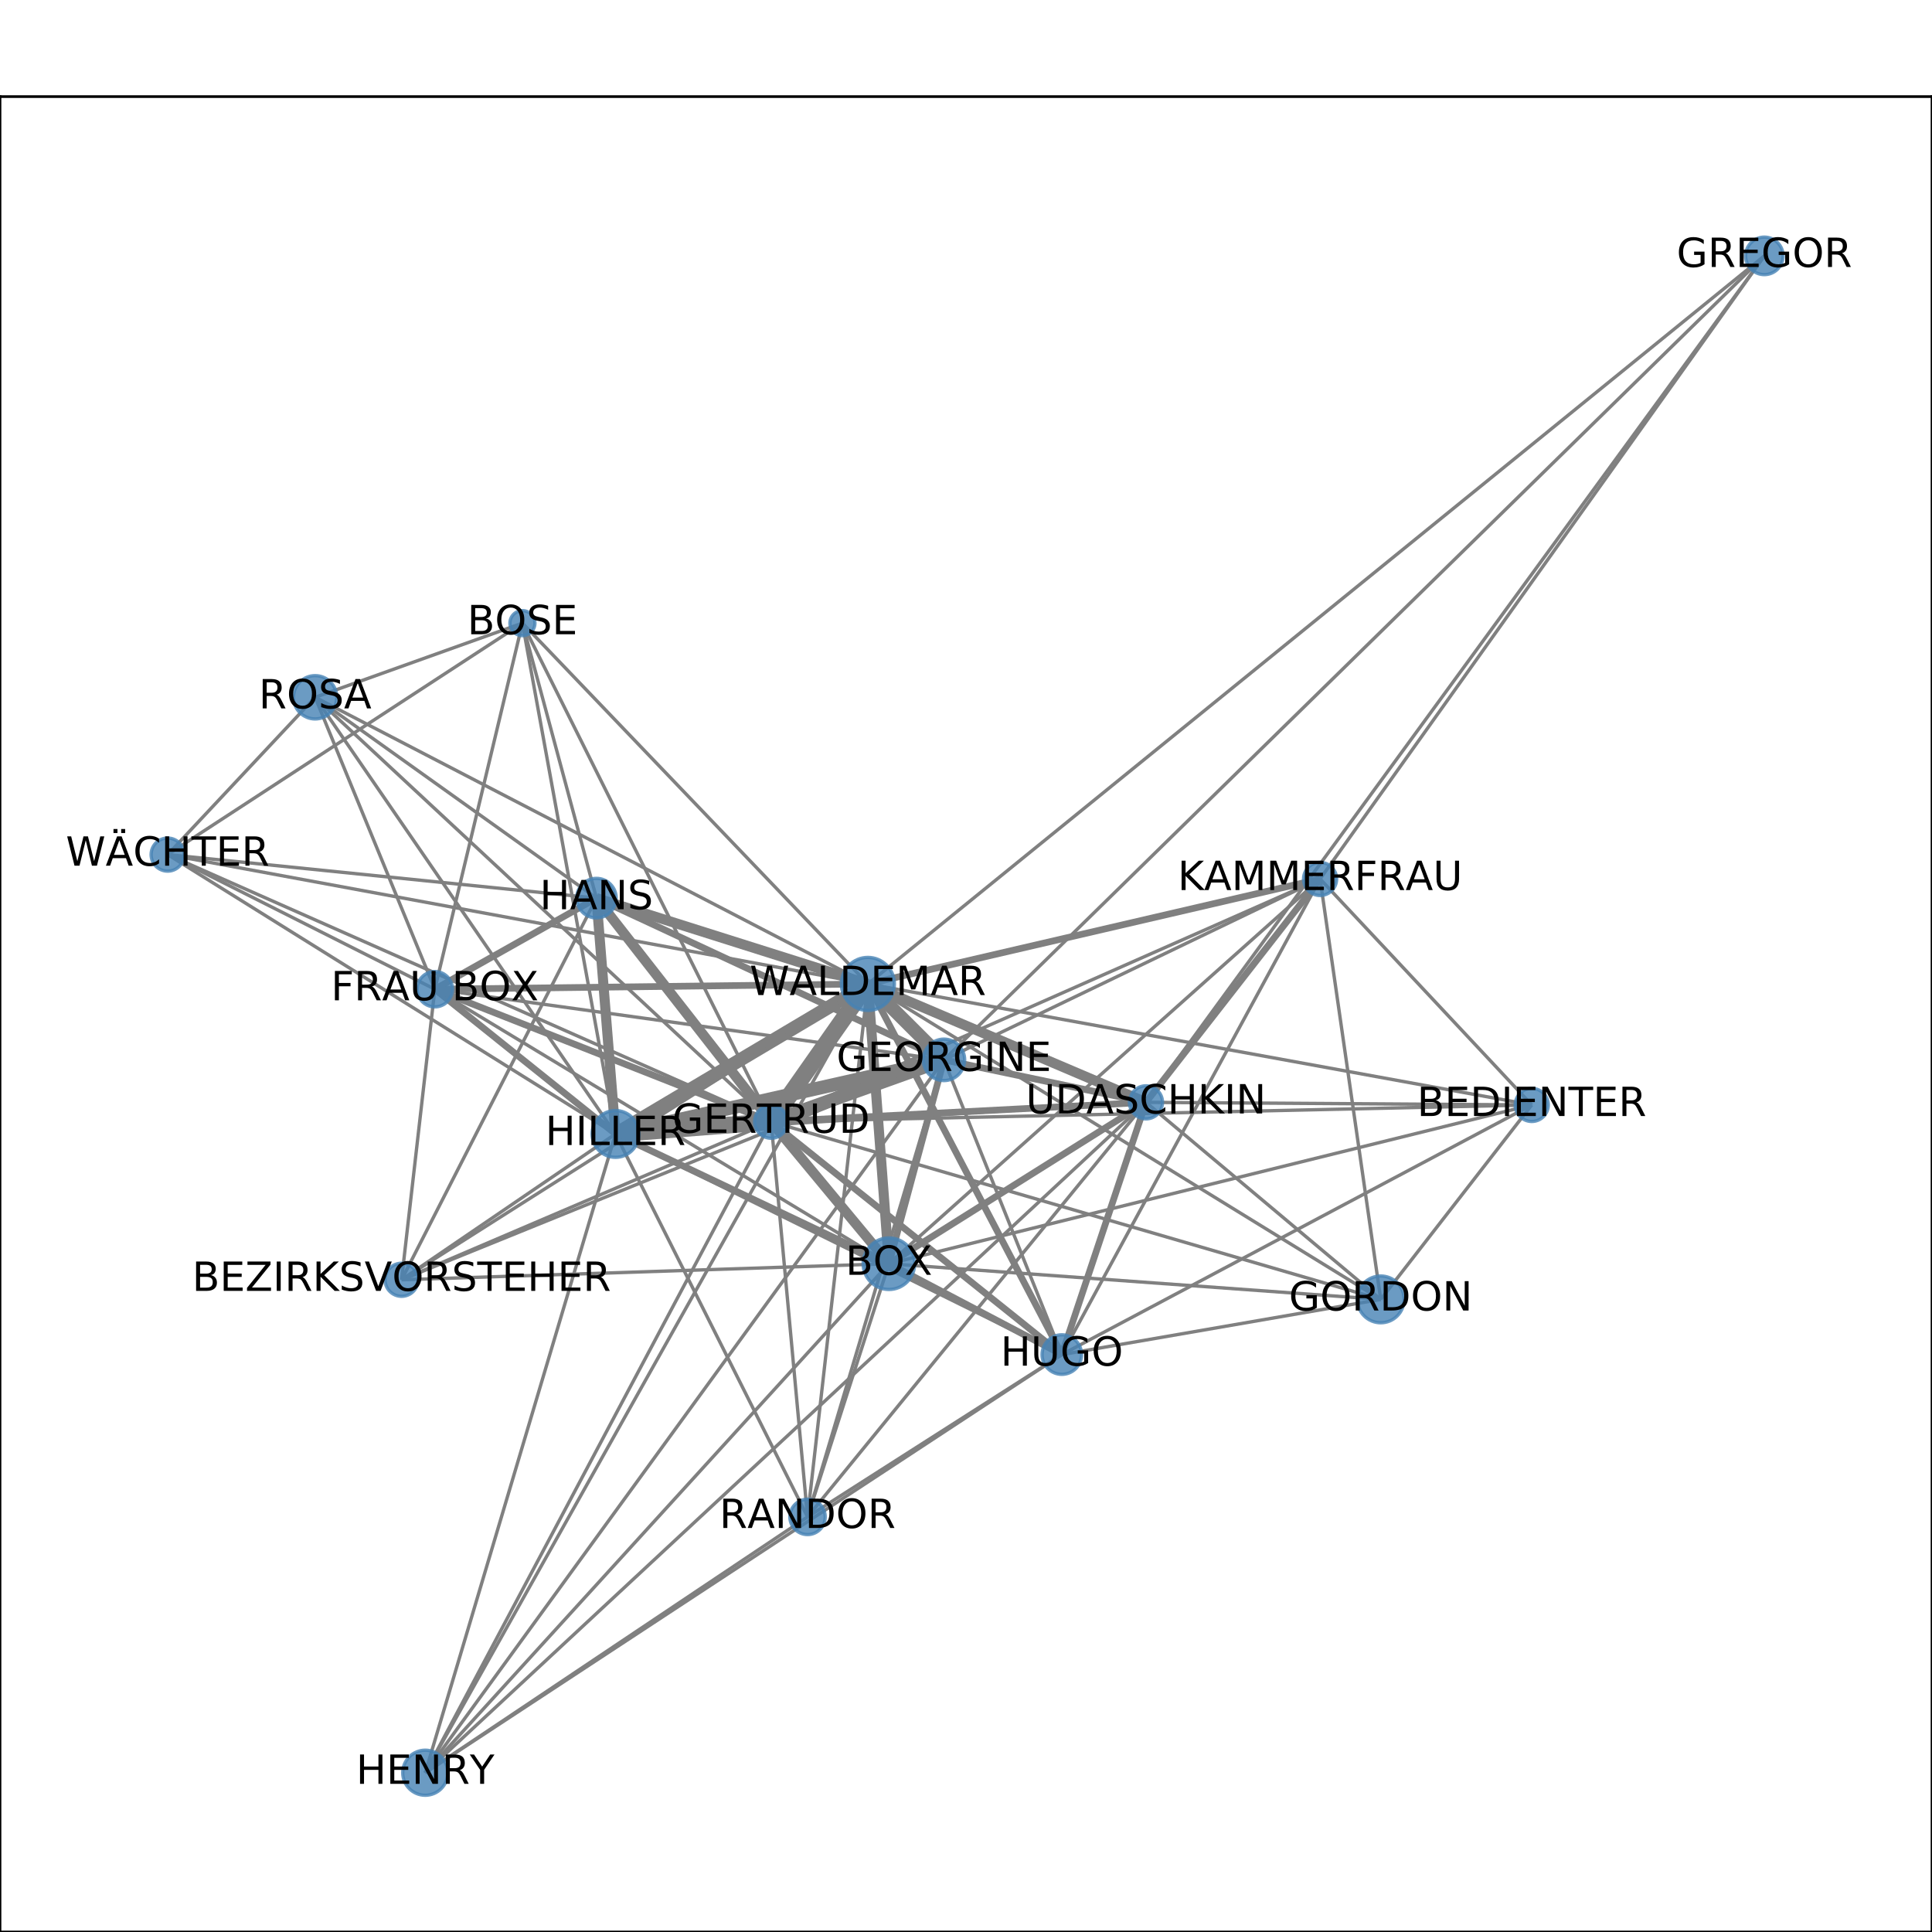 <?xml version="1.0" encoding="utf-8" standalone="no"?>
<!DOCTYPE svg PUBLIC "-//W3C//DTD SVG 1.1//EN"
  "http://www.w3.org/Graphics/SVG/1.1/DTD/svg11.dtd">
<!-- Created with matplotlib (http://matplotlib.org/) -->
<svg height="576pt" version="1.1" viewBox="0 0 576 576" width="576pt" xmlns="http://www.w3.org/2000/svg" xmlns:xlink="http://www.w3.org/1999/xlink">
 <defs>
  <style type="text/css">
*{stroke-linecap:butt;stroke-linejoin:round;}
  </style>
 </defs>
 <g id="figure_1">
  <g id="patch_1">
   <path d="M 0 576 
L 576 576 
L 576 0 
L 0 0 
z
" style="fill:#ffffff;"/>
  </g>
  <g id="axes_1">
   <g id="patch_2">
    <path d="M 0 576 
L 576 576 
L 576 28.8 
L 0 28.8 
z
" style="fill:#ffffff;"/>
   </g>
   <g id="LineCollection_1">
    <path clip-path="url(#pb0e55348f4)" d="M 183.504 338.07 
L 265.021 376.757 
" style="fill:none;stroke:#808080;stroke-width:2;"/>
    <path clip-path="url(#pb0e55348f4)" d="M 183.504 338.07 
L 240.759 452.243 
" style="fill:none;stroke:#808080;"/>
    <path clip-path="url(#pb0e55348f4)" d="M 183.504 338.07 
L 229.898 334.424 
" style="fill:none;stroke:#808080;stroke-width:5;"/>
    <path clip-path="url(#pb0e55348f4)" d="M 183.504 338.07 
L 155.755 185.78 
" style="fill:none;stroke:#808080;"/>
    <path clip-path="url(#pb0e55348f4)" d="M 183.504 338.07 
L 316.571 403.848 
" style="fill:none;stroke:#808080;"/>
    <path clip-path="url(#pb0e55348f4)" d="M 183.504 338.07 
L 93.954 207.889 
" style="fill:none;stroke:#808080;"/>
    <path clip-path="url(#pb0e55348f4)" d="M 183.504 338.07 
L 126.786 528.516 
" style="fill:none;stroke:#808080;"/>
    <path clip-path="url(#pb0e55348f4)" d="M 183.504 338.07 
L 281.424 315.983 
" style="fill:none;stroke:#808080;stroke-width:4;"/>
    <path clip-path="url(#pb0e55348f4)" d="M 183.504 338.07 
L 129.638 294.916 
" style="fill:none;stroke:#808080;stroke-width:2;"/>
    <path clip-path="url(#pb0e55348f4)" d="M 183.504 338.07 
L 119.724 381.548 
" style="fill:none;stroke:#808080;"/>
    <path clip-path="url(#pb0e55348f4)" d="M 183.504 338.07 
L 49.983 254.785 
" style="fill:none;stroke:#808080;"/>
    <path clip-path="url(#pb0e55348f4)" d="M 183.504 338.07 
L 258.751 293.348 
" style="fill:none;stroke:#808080;stroke-width:4;"/>
    <path clip-path="url(#pb0e55348f4)" d="M 183.504 338.07 
L 341.655 328.648 
" style="fill:none;stroke:#808080;"/>
    <path clip-path="url(#pb0e55348f4)" d="M 183.504 338.07 
L 177.818 267.766 
" style="fill:none;stroke:#808080;stroke-width:3;"/>
    <path clip-path="url(#pb0e55348f4)" d="M 411.646 387.396 
L 265.021 376.757 
" style="fill:none;stroke:#808080;"/>
    <path clip-path="url(#pb0e55348f4)" d="M 411.646 387.396 
L 229.898 334.424 
" style="fill:none;stroke:#808080;"/>
    <path clip-path="url(#pb0e55348f4)" d="M 411.646 387.396 
L 316.571 403.848 
" style="fill:none;stroke:#808080;"/>
    <path clip-path="url(#pb0e55348f4)" d="M 411.646 387.396 
L 456.675 329.422 
" style="fill:none;stroke:#808080;"/>
    <path clip-path="url(#pb0e55348f4)" d="M 411.646 387.396 
L 341.655 328.648 
" style="fill:none;stroke:#808080;"/>
    <path clip-path="url(#pb0e55348f4)" d="M 411.646 387.396 
L 258.751 293.348 
" style="fill:none;stroke:#808080;"/>
    <path clip-path="url(#pb0e55348f4)" d="M 411.646 387.396 
L 393.568 262.047 
" style="fill:none;stroke:#808080;"/>
    <path clip-path="url(#pb0e55348f4)" d="M 265.021 376.757 
L 240.759 452.243 
" style="fill:none;stroke:#808080;"/>
    <path clip-path="url(#pb0e55348f4)" d="M 265.021 376.757 
L 229.898 334.424 
" style="fill:none;stroke:#808080;stroke-width:3;"/>
    <path clip-path="url(#pb0e55348f4)" d="M 265.021 376.757 
L 129.638 294.916 
" style="fill:none;stroke:#808080;"/>
    <path clip-path="url(#pb0e55348f4)" d="M 265.021 376.757 
L 393.568 262.047 
" style="fill:none;stroke:#808080;"/>
    <path clip-path="url(#pb0e55348f4)" d="M 265.021 376.757 
L 126.786 528.516 
" style="fill:none;stroke:#808080;"/>
    <path clip-path="url(#pb0e55348f4)" d="M 265.021 376.757 
L 281.424 315.983 
" style="fill:none;stroke:#808080;stroke-width:2;"/>
    <path clip-path="url(#pb0e55348f4)" d="M 265.021 376.757 
L 316.571 403.848 
" style="fill:none;stroke:#808080;stroke-width:2;"/>
    <path clip-path="url(#pb0e55348f4)" d="M 265.021 376.757 
L 456.675 329.422 
" style="fill:none;stroke:#808080;"/>
    <path clip-path="url(#pb0e55348f4)" d="M 265.021 376.757 
L 119.724 381.548 
" style="fill:none;stroke:#808080;"/>
    <path clip-path="url(#pb0e55348f4)" d="M 265.021 376.757 
L 341.655 328.648 
" style="fill:none;stroke:#808080;stroke-width:2;"/>
    <path clip-path="url(#pb0e55348f4)" d="M 265.021 376.757 
L 258.751 293.348 
" style="fill:none;stroke:#808080;stroke-width:3;"/>
    <path clip-path="url(#pb0e55348f4)" d="M 265.021 376.757 
L 177.818 267.766 
" style="fill:none;stroke:#808080;"/>
    <path clip-path="url(#pb0e55348f4)" d="M 240.759 452.243 
L 126.786 528.516 
" style="fill:none;stroke:#808080;"/>
    <path clip-path="url(#pb0e55348f4)" d="M 240.759 452.243 
L 281.424 315.983 
" style="fill:none;stroke:#808080;"/>
    <path clip-path="url(#pb0e55348f4)" d="M 240.759 452.243 
L 229.898 334.424 
" style="fill:none;stroke:#808080;"/>
    <path clip-path="url(#pb0e55348f4)" d="M 240.759 452.243 
L 316.571 403.848 
" style="fill:none;stroke:#808080;"/>
    <path clip-path="url(#pb0e55348f4)" d="M 240.759 452.243 
L 341.655 328.648 
" style="fill:none;stroke:#808080;"/>
    <path clip-path="url(#pb0e55348f4)" d="M 240.759 452.243 
L 258.751 293.348 
" style="fill:none;stroke:#808080;"/>
    <path clip-path="url(#pb0e55348f4)" d="M 229.898 334.424 
L 155.755 185.78 
" style="fill:none;stroke:#808080;"/>
    <path clip-path="url(#pb0e55348f4)" d="M 229.898 334.424 
L 129.638 294.916 
" style="fill:none;stroke:#808080;stroke-width:2;"/>
    <path clip-path="url(#pb0e55348f4)" d="M 229.898 334.424 
L 393.568 262.047 
" style="fill:none;stroke:#808080;"/>
    <path clip-path="url(#pb0e55348f4)" d="M 229.898 334.424 
L 93.954 207.889 
" style="fill:none;stroke:#808080;"/>
    <path clip-path="url(#pb0e55348f4)" d="M 229.898 334.424 
L 126.786 528.516 
" style="fill:none;stroke:#808080;"/>
    <path clip-path="url(#pb0e55348f4)" d="M 229.898 334.424 
L 281.424 315.983 
" style="fill:none;stroke:#808080;stroke-width:4;"/>
    <path clip-path="url(#pb0e55348f4)" d="M 229.898 334.424 
L 316.571 403.848 
" style="fill:none;stroke:#808080;stroke-width:2;"/>
    <path clip-path="url(#pb0e55348f4)" d="M 229.898 334.424 
L 456.675 329.422 
" style="fill:none;stroke:#808080;"/>
    <path clip-path="url(#pb0e55348f4)" d="M 229.898 334.424 
L 119.724 381.548 
" style="fill:none;stroke:#808080;"/>
    <path clip-path="url(#pb0e55348f4)" d="M 229.898 334.424 
L 49.983 254.785 
" style="fill:none;stroke:#808080;"/>
    <path clip-path="url(#pb0e55348f4)" d="M 229.898 334.424 
L 258.751 293.348 
" style="fill:none;stroke:#808080;stroke-width:5;"/>
    <path clip-path="url(#pb0e55348f4)" d="M 229.898 334.424 
L 341.655 328.648 
" style="fill:none;stroke:#808080;stroke-width:2;"/>
    <path clip-path="url(#pb0e55348f4)" d="M 229.898 334.424 
L 177.818 267.766 
" style="fill:none;stroke:#808080;stroke-width:3;"/>
    <path clip-path="url(#pb0e55348f4)" d="M 155.755 185.78 
L 129.638 294.916 
" style="fill:none;stroke:#808080;"/>
    <path clip-path="url(#pb0e55348f4)" d="M 155.755 185.78 
L 49.983 254.785 
" style="fill:none;stroke:#808080;"/>
    <path clip-path="url(#pb0e55348f4)" d="M 155.755 185.78 
L 258.751 293.348 
" style="fill:none;stroke:#808080;"/>
    <path clip-path="url(#pb0e55348f4)" d="M 155.755 185.78 
L 93.954 207.889 
" style="fill:none;stroke:#808080;"/>
    <path clip-path="url(#pb0e55348f4)" d="M 155.755 185.78 
L 177.818 267.766 
" style="fill:none;stroke:#808080;"/>
    <path clip-path="url(#pb0e55348f4)" d="M 526.017 76.284 
L 281.424 315.983 
" style="fill:none;stroke:#808080;"/>
    <path clip-path="url(#pb0e55348f4)" d="M 526.017 76.284 
L 341.655 328.648 
" style="fill:none;stroke:#808080;"/>
    <path clip-path="url(#pb0e55348f4)" d="M 526.017 76.284 
L 258.751 293.348 
" style="fill:none;stroke:#808080;"/>
    <path clip-path="url(#pb0e55348f4)" d="M 526.017 76.284 
L 393.568 262.047 
" style="fill:none;stroke:#808080;"/>
    <path clip-path="url(#pb0e55348f4)" d="M 393.568 262.047 
L 281.424 315.983 
" style="fill:none;stroke:#808080;"/>
    <path clip-path="url(#pb0e55348f4)" d="M 393.568 262.047 
L 316.571 403.848 
" style="fill:none;stroke:#808080;"/>
    <path clip-path="url(#pb0e55348f4)" d="M 393.568 262.047 
L 456.675 329.422 
" style="fill:none;stroke:#808080;"/>
    <path clip-path="url(#pb0e55348f4)" d="M 393.568 262.047 
L 341.655 328.648 
" style="fill:none;stroke:#808080;stroke-width:2;"/>
    <path clip-path="url(#pb0e55348f4)" d="M 393.568 262.047 
L 258.751 293.348 
" style="fill:none;stroke:#808080;stroke-width:2;"/>
    <path clip-path="url(#pb0e55348f4)" d="M 93.954 207.889 
L 129.638 294.916 
" style="fill:none;stroke:#808080;"/>
    <path clip-path="url(#pb0e55348f4)" d="M 93.954 207.889 
L 258.751 293.348 
" style="fill:none;stroke:#808080;"/>
    <path clip-path="url(#pb0e55348f4)" d="M 93.954 207.889 
L 49.983 254.785 
" style="fill:none;stroke:#808080;"/>
    <path clip-path="url(#pb0e55348f4)" d="M 93.954 207.889 
L 177.818 267.766 
" style="fill:none;stroke:#808080;"/>
    <path clip-path="url(#pb0e55348f4)" d="M 129.638 294.916 
L 281.424 315.983 
" style="fill:none;stroke:#808080;"/>
    <path clip-path="url(#pb0e55348f4)" d="M 129.638 294.916 
L 119.724 381.548 
" style="fill:none;stroke:#808080;"/>
    <path clip-path="url(#pb0e55348f4)" d="M 129.638 294.916 
L 258.751 293.348 
" style="fill:none;stroke:#808080;stroke-width:2;"/>
    <path clip-path="url(#pb0e55348f4)" d="M 129.638 294.916 
L 49.983 254.785 
" style="fill:none;stroke:#808080;"/>
    <path clip-path="url(#pb0e55348f4)" d="M 129.638 294.916 
L 177.818 267.766 
" style="fill:none;stroke:#808080;stroke-width:2;"/>
    <path clip-path="url(#pb0e55348f4)" d="M 126.786 528.516 
L 281.424 315.983 
" style="fill:none;stroke:#808080;"/>
    <path clip-path="url(#pb0e55348f4)" d="M 126.786 528.516 
L 316.571 403.848 
" style="fill:none;stroke:#808080;"/>
    <path clip-path="url(#pb0e55348f4)" d="M 126.786 528.516 
L 341.655 328.648 
" style="fill:none;stroke:#808080;"/>
    <path clip-path="url(#pb0e55348f4)" d="M 126.786 528.516 
L 258.751 293.348 
" style="fill:none;stroke:#808080;"/>
    <path clip-path="url(#pb0e55348f4)" d="M 281.424 315.983 
L 316.571 403.848 
" style="fill:none;stroke:#808080;"/>
    <path clip-path="url(#pb0e55348f4)" d="M 281.424 315.983 
L 119.724 381.548 
" style="fill:none;stroke:#808080;"/>
    <path clip-path="url(#pb0e55348f4)" d="M 281.424 315.983 
L 341.655 328.648 
" style="fill:none;stroke:#808080;stroke-width:2;"/>
    <path clip-path="url(#pb0e55348f4)" d="M 281.424 315.983 
L 258.751 293.348 
" style="fill:none;stroke:#808080;stroke-width:4;"/>
    <path clip-path="url(#pb0e55348f4)" d="M 281.424 315.983 
L 177.818 267.766 
" style="fill:none;stroke:#808080;stroke-width:2;"/>
    <path clip-path="url(#pb0e55348f4)" d="M 316.571 403.848 
L 456.675 329.422 
" style="fill:none;stroke:#808080;"/>
    <path clip-path="url(#pb0e55348f4)" d="M 316.571 403.848 
L 341.655 328.648 
" style="fill:none;stroke:#808080;stroke-width:2;"/>
    <path clip-path="url(#pb0e55348f4)" d="M 316.571 403.848 
L 258.751 293.348 
" style="fill:none;stroke:#808080;stroke-width:2;"/>
    <path clip-path="url(#pb0e55348f4)" d="M 456.675 329.422 
L 341.655 328.648 
" style="fill:none;stroke:#808080;"/>
    <path clip-path="url(#pb0e55348f4)" d="M 456.675 329.422 
L 258.751 293.348 
" style="fill:none;stroke:#808080;"/>
    <path clip-path="url(#pb0e55348f4)" d="M 119.724 381.548 
L 258.751 293.348 
" style="fill:none;stroke:#808080;"/>
    <path clip-path="url(#pb0e55348f4)" d="M 119.724 381.548 
L 177.818 267.766 
" style="fill:none;stroke:#808080;"/>
    <path clip-path="url(#pb0e55348f4)" d="M 49.983 254.785 
L 258.751 293.348 
" style="fill:none;stroke:#808080;"/>
    <path clip-path="url(#pb0e55348f4)" d="M 49.983 254.785 
L 177.818 267.766 
" style="fill:none;stroke:#808080;"/>
    <path clip-path="url(#pb0e55348f4)" d="M 258.751 293.348 
L 341.655 328.648 
" style="fill:none;stroke:#808080;stroke-width:3;"/>
    <path clip-path="url(#pb0e55348f4)" d="M 258.751 293.348 
L 177.818 267.766 
" style="fill:none;stroke:#808080;stroke-width:3;"/>
   </g>
   <g id="matplotlib.axis_1">
    <g id="xtick_1">
     <g id="line2d_1">
      <defs>
       <path d="M 0 0 
L 0 3.5 
" id="m865e23e042" style="stroke:#000000;stroke-width:0.8;"/>
      </defs>
      <g>
       <use style="stroke:#000000;stroke-width:0.8;" x="49.983" xlink:href="#m865e23e042" y="576"/>
      </g>
     </g>
     <g id="text_1">
      <!-- 0.0 -->
      <defs>
       <path d="M 31.781 66.406 
Q 24.172 66.406 20.328 58.906 
Q 16.5 51.422 16.5 36.375 
Q 16.5 21.391 20.328 13.891 
Q 24.172 6.391 31.781 6.391 
Q 39.453 6.391 43.281 13.891 
Q 47.125 21.391 47.125 36.375 
Q 47.125 51.422 43.281 58.906 
Q 39.453 66.406 31.781 66.406 
z
M 31.781 74.219 
Q 44.047 74.219 50.516 64.516 
Q 56.984 54.828 56.984 36.375 
Q 56.984 17.969 50.516 8.266 
Q 44.047 -1.422 31.781 -1.422 
Q 19.531 -1.422 13.062 8.266 
Q 6.594 17.969 6.594 36.375 
Q 6.594 54.828 13.062 64.516 
Q 19.531 74.219 31.781 74.219 
z
" id="DejaVuSans-30"/>
       <path d="M 10.688 12.406 
L 21 12.406 
L 21 0 
L 10.688 0 
z
" id="DejaVuSans-2e"/>
      </defs>
      <g transform="translate(42.032 590.598)scale(0.1 -0.1)">
       <use xlink:href="#DejaVuSans-30"/>
       <use x="63.623" xlink:href="#DejaVuSans-2e"/>
       <use x="95.41" xlink:href="#DejaVuSans-30"/>
      </g>
     </g>
    </g>
    <g id="xtick_2">
     <g id="line2d_2">
      <g>
       <use style="stroke:#000000;stroke-width:0.8;" x="153.142" xlink:href="#m865e23e042" y="576"/>
      </g>
     </g>
     <g id="text_2">
      <!-- 0.2 -->
      <defs>
       <path d="M 19.188 8.297 
L 53.609 8.297 
L 53.609 0 
L 7.328 0 
L 7.328 8.297 
Q 12.938 14.109 22.625 23.891 
Q 32.328 33.688 34.812 36.531 
Q 39.547 41.844 41.422 45.531 
Q 43.312 49.219 43.312 52.781 
Q 43.312 58.594 39.234 62.25 
Q 35.156 65.922 28.609 65.922 
Q 23.969 65.922 18.812 64.312 
Q 13.672 62.703 7.812 59.422 
L 7.812 69.391 
Q 13.766 71.781 18.938 73 
Q 24.125 74.219 28.422 74.219 
Q 39.75 74.219 46.484 68.547 
Q 53.219 62.891 53.219 53.422 
Q 53.219 48.922 51.531 44.891 
Q 49.859 40.875 45.406 35.406 
Q 44.188 33.984 37.641 27.219 
Q 31.109 20.453 19.188 8.297 
z
" id="DejaVuSans-32"/>
      </defs>
      <g transform="translate(145.191 590.598)scale(0.1 -0.1)">
       <use xlink:href="#DejaVuSans-30"/>
       <use x="63.623" xlink:href="#DejaVuSans-2e"/>
       <use x="95.41" xlink:href="#DejaVuSans-32"/>
      </g>
     </g>
    </g>
    <g id="xtick_3">
     <g id="line2d_3">
      <g>
       <use style="stroke:#000000;stroke-width:0.8;" x="256.301" xlink:href="#m865e23e042" y="576"/>
      </g>
     </g>
     <g id="text_3">
      <!-- 0.4 -->
      <defs>
       <path d="M 37.797 64.312 
L 12.891 25.391 
L 37.797 25.391 
z
M 35.203 72.906 
L 47.609 72.906 
L 47.609 25.391 
L 58.016 25.391 
L 58.016 17.188 
L 47.609 17.188 
L 47.609 0 
L 37.797 0 
L 37.797 17.188 
L 4.891 17.188 
L 4.891 26.703 
z
" id="DejaVuSans-34"/>
      </defs>
      <g transform="translate(248.35 590.598)scale(0.1 -0.1)">
       <use xlink:href="#DejaVuSans-30"/>
       <use x="63.623" xlink:href="#DejaVuSans-2e"/>
       <use x="95.41" xlink:href="#DejaVuSans-34"/>
      </g>
     </g>
    </g>
    <g id="xtick_4">
     <g id="line2d_4">
      <g>
       <use style="stroke:#000000;stroke-width:0.8;" x="359.46" xlink:href="#m865e23e042" y="576"/>
      </g>
     </g>
     <g id="text_4">
      <!-- 0.6 -->
      <defs>
       <path d="M 33.016 40.375 
Q 26.375 40.375 22.484 35.828 
Q 18.609 31.297 18.609 23.391 
Q 18.609 15.531 22.484 10.953 
Q 26.375 6.391 33.016 6.391 
Q 39.656 6.391 43.531 10.953 
Q 47.406 15.531 47.406 23.391 
Q 47.406 31.297 43.531 35.828 
Q 39.656 40.375 33.016 40.375 
z
M 52.594 71.297 
L 52.594 62.312 
Q 48.875 64.062 45.094 64.984 
Q 41.312 65.922 37.594 65.922 
Q 27.828 65.922 22.672 59.328 
Q 17.531 52.734 16.797 39.406 
Q 19.672 43.656 24.016 45.922 
Q 28.375 48.188 33.594 48.188 
Q 44.578 48.188 50.953 41.516 
Q 57.328 34.859 57.328 23.391 
Q 57.328 12.156 50.688 5.359 
Q 44.047 -1.422 33.016 -1.422 
Q 20.359 -1.422 13.672 8.266 
Q 6.984 17.969 6.984 36.375 
Q 6.984 53.656 15.188 63.938 
Q 23.391 74.219 37.203 74.219 
Q 40.922 74.219 44.703 73.484 
Q 48.484 72.75 52.594 71.297 
z
" id="DejaVuSans-36"/>
      </defs>
      <g transform="translate(351.508 590.598)scale(0.1 -0.1)">
       <use xlink:href="#DejaVuSans-30"/>
       <use x="63.623" xlink:href="#DejaVuSans-2e"/>
       <use x="95.41" xlink:href="#DejaVuSans-36"/>
      </g>
     </g>
    </g>
    <g id="xtick_5">
     <g id="line2d_5">
      <g>
       <use style="stroke:#000000;stroke-width:0.8;" x="462.619" xlink:href="#m865e23e042" y="576"/>
      </g>
     </g>
     <g id="text_5">
      <!-- 0.8 -->
      <defs>
       <path d="M 31.781 34.625 
Q 24.75 34.625 20.719 30.859 
Q 16.703 27.094 16.703 20.516 
Q 16.703 13.922 20.719 10.156 
Q 24.75 6.391 31.781 6.391 
Q 38.812 6.391 42.859 10.172 
Q 46.922 13.969 46.922 20.516 
Q 46.922 27.094 42.891 30.859 
Q 38.875 34.625 31.781 34.625 
z
M 21.922 38.812 
Q 15.578 40.375 12.031 44.719 
Q 8.5 49.078 8.5 55.328 
Q 8.5 64.062 14.719 69.141 
Q 20.953 74.219 31.781 74.219 
Q 42.672 74.219 48.875 69.141 
Q 55.078 64.062 55.078 55.328 
Q 55.078 49.078 51.531 44.719 
Q 48 40.375 41.703 38.812 
Q 48.828 37.156 52.797 32.312 
Q 56.781 27.484 56.781 20.516 
Q 56.781 9.906 50.312 4.234 
Q 43.844 -1.422 31.781 -1.422 
Q 19.734 -1.422 13.25 4.234 
Q 6.781 9.906 6.781 20.516 
Q 6.781 27.484 10.781 32.312 
Q 14.797 37.156 21.922 38.812 
z
M 18.312 54.391 
Q 18.312 48.734 21.844 45.562 
Q 25.391 42.391 31.781 42.391 
Q 38.141 42.391 41.719 45.562 
Q 45.312 48.734 45.312 54.391 
Q 45.312 60.062 41.719 63.234 
Q 38.141 66.406 31.781 66.406 
Q 25.391 66.406 21.844 63.234 
Q 18.312 60.062 18.312 54.391 
z
" id="DejaVuSans-38"/>
      </defs>
      <g transform="translate(454.667 590.598)scale(0.1 -0.1)">
       <use xlink:href="#DejaVuSans-30"/>
       <use x="63.623" xlink:href="#DejaVuSans-2e"/>
       <use x="95.41" xlink:href="#DejaVuSans-38"/>
      </g>
     </g>
    </g>
    <g id="xtick_6">
     <g id="line2d_6">
      <g>
       <use style="stroke:#000000;stroke-width:0.8;" x="565.778" xlink:href="#m865e23e042" y="576"/>
      </g>
     </g>
     <g id="text_6">
      <!-- 1.0 -->
      <defs>
       <path d="M 12.406 8.297 
L 28.516 8.297 
L 28.516 63.922 
L 10.984 60.406 
L 10.984 69.391 
L 28.422 72.906 
L 38.281 72.906 
L 38.281 8.297 
L 54.391 8.297 
L 54.391 0 
L 12.406 0 
z
" id="DejaVuSans-31"/>
      </defs>
      <g transform="translate(557.826 590.598)scale(0.1 -0.1)">
       <use xlink:href="#DejaVuSans-31"/>
       <use x="63.623" xlink:href="#DejaVuSans-2e"/>
       <use x="95.41" xlink:href="#DejaVuSans-30"/>
      </g>
     </g>
    </g>
   </g>
   <g id="matplotlib.axis_2">
    <g id="ytick_1">
     <g id="line2d_7">
      <defs>
       <path d="M 0 0 
L -3.5 0 
" id="m5065bbdc77" style="stroke:#000000;stroke-width:0.8;"/>
      </defs>
      <g>
       <use style="stroke:#000000;stroke-width:0.8;" x="0" xlink:href="#m5065bbdc77" y="528.516"/>
      </g>
     </g>
     <g id="text_7">
      <!-- 0.0 -->
      <g transform="translate(-22.903 532.315)scale(0.1 -0.1)">
       <use xlink:href="#DejaVuSans-30"/>
       <use x="63.623" xlink:href="#DejaVuSans-2e"/>
       <use x="95.41" xlink:href="#DejaVuSans-30"/>
      </g>
     </g>
    </g>
    <g id="ytick_2">
     <g id="line2d_8">
      <g>
       <use style="stroke:#000000;stroke-width:0.8;" x="0" xlink:href="#m5065bbdc77" y="438.069"/>
      </g>
     </g>
     <g id="text_8">
      <!-- 0.2 -->
      <g transform="translate(-22.903 441.869)scale(0.1 -0.1)">
       <use xlink:href="#DejaVuSans-30"/>
       <use x="63.623" xlink:href="#DejaVuSans-2e"/>
       <use x="95.41" xlink:href="#DejaVuSans-32"/>
      </g>
     </g>
    </g>
    <g id="ytick_3">
     <g id="line2d_9">
      <g>
       <use style="stroke:#000000;stroke-width:0.8;" x="0" xlink:href="#m5065bbdc77" y="347.623"/>
      </g>
     </g>
     <g id="text_9">
      <!-- 0.4 -->
      <g transform="translate(-22.903 351.422)scale(0.1 -0.1)">
       <use xlink:href="#DejaVuSans-30"/>
       <use x="63.623" xlink:href="#DejaVuSans-2e"/>
       <use x="95.41" xlink:href="#DejaVuSans-34"/>
      </g>
     </g>
    </g>
    <g id="ytick_4">
     <g id="line2d_10">
      <g>
       <use style="stroke:#000000;stroke-width:0.8;" x="0" xlink:href="#m5065bbdc77" y="257.177"/>
      </g>
     </g>
     <g id="text_10">
      <!-- 0.6 -->
      <g transform="translate(-22.903 260.976)scale(0.1 -0.1)">
       <use xlink:href="#DejaVuSans-30"/>
       <use x="63.623" xlink:href="#DejaVuSans-2e"/>
       <use x="95.41" xlink:href="#DejaVuSans-36"/>
      </g>
     </g>
    </g>
    <g id="ytick_5">
     <g id="line2d_11">
      <g>
       <use style="stroke:#000000;stroke-width:0.8;" x="0" xlink:href="#m5065bbdc77" y="166.731"/>
      </g>
     </g>
     <g id="text_11">
      <!-- 0.8 -->
      <g transform="translate(-22.903 170.53)scale(0.1 -0.1)">
       <use xlink:href="#DejaVuSans-30"/>
       <use x="63.623" xlink:href="#DejaVuSans-2e"/>
       <use x="95.41" xlink:href="#DejaVuSans-38"/>
      </g>
     </g>
    </g>
    <g id="ytick_6">
     <g id="line2d_12">
      <g>
       <use style="stroke:#000000;stroke-width:0.8;" x="0" xlink:href="#m5065bbdc77" y="76.284"/>
      </g>
     </g>
     <g id="text_12">
      <!-- 1.0 -->
      <g transform="translate(-22.903 80.084)scale(0.1 -0.1)">
       <use xlink:href="#DejaVuSans-31"/>
       <use x="63.623" xlink:href="#DejaVuSans-2e"/>
       <use x="95.41" xlink:href="#DejaVuSans-30"/>
      </g>
     </g>
    </g>
   </g>
   <g id="PathCollection_1">
    <path clip-path="url(#pb0e55348f4)" d="M 183.504 345.042 
C 185.353 345.042 187.126 344.307 188.434 343 
C 189.741 341.692 190.476 339.919 190.476 338.07 
C 190.476 336.221 189.741 334.447 188.434 333.14 
C 187.126 331.832 185.353 331.097 183.504 331.097 
C 181.655 331.097 179.881 331.832 178.574 333.14 
C 177.266 334.447 176.532 336.221 176.532 338.07 
C 176.532 339.919 177.266 341.692 178.574 343 
C 179.881 344.307 181.655 345.042 183.504 345.042 
z
" style="fill:#4682b4;fill-opacity:0.8;stroke:#4682b4;stroke-opacity:0.8;"/>
    <path clip-path="url(#pb0e55348f4)" d="M 411.646 394.368 
C 413.495 394.368 415.269 393.633 416.576 392.326 
C 417.884 391.018 418.618 389.245 418.618 387.396 
C 418.618 385.547 417.884 383.773 416.576 382.466 
C 415.269 381.158 413.495 380.424 411.646 380.424 
C 409.797 380.424 408.023 381.158 406.716 382.466 
C 405.408 383.773 404.674 385.547 404.674 387.396 
C 404.674 389.245 405.408 391.018 406.716 392.326 
C 408.023 393.633 409.797 394.368 411.646 394.368 
z
" style="fill:#4682b4;fill-opacity:0.8;stroke:#4682b4;stroke-opacity:0.8;"/>
    <path clip-path="url(#pb0e55348f4)" d="M 265.021 384.44 
C 267.059 384.44 269.013 383.63 270.454 382.189 
C 271.895 380.749 272.704 378.794 272.704 376.757 
C 272.704 374.719 271.895 372.765 270.454 371.324 
C 269.013 369.883 267.059 369.074 265.021 369.074 
C 262.984 369.074 261.029 369.883 259.589 371.324 
C 258.148 372.765 257.338 374.719 257.338 376.757 
C 257.338 378.794 258.148 380.749 259.589 382.189 
C 261.029 383.63 262.984 384.44 265.021 384.44 
z
" style="fill:#4682b4;fill-opacity:0.8;stroke:#4682b4;stroke-opacity:0.8;"/>
    <path clip-path="url(#pb0e55348f4)" d="M 240.759 457.514 
C 242.157 457.514 243.497 456.958 244.486 455.97 
C 245.474 454.982 246.029 453.641 246.029 452.243 
C 246.029 450.845 245.474 449.505 244.486 448.516 
C 243.497 447.528 242.157 446.973 240.759 446.973 
C 239.361 446.973 238.02 447.528 237.032 448.516 
C 236.044 449.505 235.488 450.845 235.488 452.243 
C 235.488 453.641 236.044 454.982 237.032 455.97 
C 238.02 456.958 239.361 457.514 240.759 457.514 
z
" style="fill:#4682b4;fill-opacity:0.8;stroke:#4682b4;stroke-opacity:0.8;"/>
    <path clip-path="url(#pb0e55348f4)" d="M 229.898 339.354 
C 231.206 339.354 232.46 338.834 233.384 337.91 
C 234.309 336.985 234.828 335.731 234.828 334.424 
C 234.828 333.116 234.309 331.862 233.384 330.938 
C 232.46 330.013 231.206 329.494 229.898 329.494 
C 228.591 329.494 227.337 330.013 226.412 330.938 
C 225.488 331.862 224.968 333.116 224.968 334.424 
C 224.968 335.731 225.488 336.985 226.412 337.91 
C 227.337 338.834 228.591 339.354 229.898 339.354 
z
" style="fill:#4682b4;fill-opacity:0.8;stroke:#4682b4;stroke-opacity:0.8;"/>
    <path clip-path="url(#pb0e55348f4)" d="M 155.755 189.507 
C 156.743 189.507 157.691 189.115 158.39 188.416 
C 159.089 187.717 159.481 186.769 159.481 185.78 
C 159.481 184.792 159.089 183.844 158.39 183.145 
C 157.691 182.446 156.743 182.054 155.755 182.054 
C 154.766 182.054 153.818 182.446 153.119 183.145 
C 152.42 183.844 152.028 184.792 152.028 185.78 
C 152.028 186.769 152.42 187.717 153.119 188.416 
C 153.818 189.115 154.766 189.507 155.755 189.507 
z
" style="fill:#4682b4;fill-opacity:0.8;stroke:#4682b4;stroke-opacity:0.8;"/>
    <path clip-path="url(#pb0e55348f4)" d="M 526.017 81.874 
C 527.499 81.874 528.921 81.285 529.969 80.237 
C 531.018 79.189 531.607 77.767 531.607 76.284 
C 531.607 74.802 531.018 73.38 529.969 72.331 
C 528.921 71.283 527.499 70.694 526.017 70.694 
C 524.534 70.694 523.112 71.283 522.064 72.331 
C 521.015 73.38 520.426 74.802 520.426 76.284 
C 520.426 77.767 521.015 79.189 522.064 80.237 
C 523.112 81.285 524.534 81.874 526.017 81.874 
z
" style="fill:#4682b4;fill-opacity:0.8;stroke:#4682b4;stroke-opacity:0.8;"/>
    <path clip-path="url(#pb0e55348f4)" d="M 393.568 266.977 
C 394.875 266.977 396.129 266.457 397.054 265.533 
C 397.978 264.608 398.498 263.354 398.498 262.047 
C 398.498 260.739 397.978 259.485 397.054 258.56 
C 396.129 257.636 394.875 257.116 393.568 257.116 
C 392.26 257.116 391.006 257.636 390.082 258.56 
C 389.157 259.485 388.638 260.739 388.638 262.047 
C 388.638 263.354 389.157 264.608 390.082 265.533 
C 391.006 266.457 392.26 266.977 393.568 266.977 
z
" style="fill:#4682b4;fill-opacity:0.8;stroke:#4682b4;stroke-opacity:0.8;"/>
    <path clip-path="url(#pb0e55348f4)" d="M 93.954 214.344 
C 95.666 214.344 97.308 213.664 98.518 212.453 
C 99.729 211.243 100.409 209.601 100.409 207.889 
C 100.409 206.177 99.729 204.535 98.518 203.325 
C 97.308 202.114 95.666 201.434 93.954 201.434 
C 92.242 201.434 90.6 202.114 89.389 203.325 
C 88.179 204.535 87.499 206.177 87.499 207.889 
C 87.499 209.601 88.179 211.243 89.389 212.453 
C 90.6 213.664 92.242 214.344 93.954 214.344 
z
" style="fill:#4682b4;fill-opacity:0.8;stroke:#4682b4;stroke-opacity:0.8;"/>
    <path clip-path="url(#pb0e55348f4)" d="M 129.638 300.186 
C 131.035 300.186 132.376 299.631 133.364 298.642 
C 134.353 297.654 134.908 296.313 134.908 294.916 
C 134.908 293.518 134.353 292.177 133.364 291.189 
C 132.376 290.201 131.035 289.645 129.638 289.645 
C 128.24 289.645 126.899 290.201 125.911 291.189 
C 124.923 292.177 124.367 293.518 124.367 294.916 
C 124.367 296.313 124.923 297.654 125.911 298.642 
C 126.899 299.631 128.24 300.186 129.638 300.186 
z
" style="fill:#4682b4;fill-opacity:0.8;stroke:#4682b4;stroke-opacity:0.8;"/>
    <path clip-path="url(#pb0e55348f4)" d="M 126.786 535.234 
C 128.568 535.234 130.277 534.526 131.537 533.266 
C 132.797 532.007 133.504 530.297 133.504 528.516 
C 133.504 526.734 132.797 525.025 131.537 523.765 
C 130.277 522.505 128.568 521.797 126.786 521.797 
C 125.004 521.797 123.295 522.505 122.035 523.765 
C 120.775 525.025 120.067 526.734 120.067 528.516 
C 120.067 530.297 120.775 532.007 122.035 533.266 
C 123.295 534.526 125.004 535.234 126.786 535.234 
z
" style="fill:#4682b4;fill-opacity:0.8;stroke:#4682b4;stroke-opacity:0.8;"/>
    <path clip-path="url(#pb0e55348f4)" d="M 281.424 322.163 
C 283.063 322.163 284.635 321.512 285.794 320.353 
C 286.953 319.194 287.604 317.622 287.604 315.983 
C 287.604 314.344 286.953 312.772 285.794 311.613 
C 284.635 310.454 283.063 309.803 281.424 309.803 
C 279.785 309.803 278.213 310.454 277.054 311.613 
C 275.895 312.772 275.244 314.344 275.244 315.983 
C 275.244 317.622 275.895 319.194 277.054 320.353 
C 278.213 321.512 279.785 322.163 281.424 322.163 
z
" style="fill:#4682b4;fill-opacity:0.8;stroke:#4682b4;stroke-opacity:0.8;"/>
    <path clip-path="url(#pb0e55348f4)" d="M 316.571 409.74 
C 318.133 409.74 319.632 409.12 320.737 408.015 
C 321.842 406.91 322.463 405.411 322.463 403.848 
C 322.463 402.285 321.842 400.786 320.737 399.681 
C 319.632 398.576 318.133 397.955 316.571 397.955 
C 315.008 397.955 313.509 398.576 312.404 399.681 
C 311.299 400.786 310.678 402.285 310.678 403.848 
C 310.678 405.411 311.299 406.91 312.404 408.015 
C 313.509 409.12 315.008 409.74 316.571 409.74 
z
" style="fill:#4682b4;fill-opacity:0.8;stroke:#4682b4;stroke-opacity:0.8;"/>
    <path clip-path="url(#pb0e55348f4)" d="M 456.675 334.352 
C 457.982 334.352 459.236 333.833 460.161 332.908 
C 461.085 331.984 461.605 330.73 461.605 329.422 
C 461.605 328.115 461.085 326.861 460.161 325.936 
C 459.236 325.012 457.982 324.492 456.675 324.492 
C 455.367 324.492 454.113 325.012 453.189 325.936 
C 452.264 326.861 451.745 328.115 451.745 329.422 
C 451.745 330.73 452.264 331.984 453.189 332.908 
C 454.113 333.833 455.367 334.352 456.675 334.352 
z
" style="fill:#4682b4;fill-opacity:0.8;stroke:#4682b4;stroke-opacity:0.8;"/>
    <path clip-path="url(#pb0e55348f4)" d="M 119.724 386.478 
C 121.032 386.478 122.286 385.959 123.21 385.034 
C 124.135 384.11 124.654 382.855 124.654 381.548 
C 124.654 380.241 124.135 378.986 123.21 378.062 
C 122.286 377.137 121.032 376.618 119.724 376.618 
C 118.417 376.618 117.163 377.137 116.238 378.062 
C 115.314 378.986 114.794 380.241 114.794 381.548 
C 114.794 382.855 115.314 384.11 116.238 385.034 
C 117.163 385.959 118.417 386.478 119.724 386.478 
z
" style="fill:#4682b4;fill-opacity:0.8;stroke:#4682b4;stroke-opacity:0.8;"/>
    <path clip-path="url(#pb0e55348f4)" d="M 49.983 259.715 
C 51.291 259.715 52.545 259.196 53.47 258.271 
C 54.394 257.347 54.914 256.093 54.914 254.785 
C 54.914 253.478 54.394 252.224 53.47 251.299 
C 52.545 250.375 51.291 249.855 49.983 249.855 
C 48.676 249.855 47.422 250.375 46.497 251.299 
C 45.573 252.224 45.053 253.478 45.053 254.785 
C 45.053 256.093 45.573 257.347 46.497 258.271 
C 47.422 259.196 48.676 259.715 49.983 259.715 
z
" style="fill:#4682b4;fill-opacity:0.8;stroke:#4682b4;stroke-opacity:0.8;"/>
    <path clip-path="url(#pb0e55348f4)" d="M 258.751 301.254 
C 260.847 301.254 262.858 300.421 264.341 298.938 
C 265.823 297.456 266.656 295.445 266.656 293.348 
C 266.656 291.251 265.823 289.24 264.341 287.758 
C 262.858 286.275 260.847 285.442 258.751 285.442 
C 256.654 285.442 254.643 286.275 253.16 287.758 
C 251.678 289.24 250.845 291.251 250.845 293.348 
C 250.845 295.445 251.678 297.456 253.16 298.938 
C 254.643 300.421 256.654 301.254 258.751 301.254 
z
" style="fill:#4682b4;fill-opacity:0.8;stroke:#4682b4;stroke-opacity:0.8;"/>
    <path clip-path="url(#pb0e55348f4)" d="M 341.655 333.578 
C 342.963 333.578 344.217 333.058 345.141 332.134 
C 346.066 331.209 346.585 329.955 346.585 328.648 
C 346.585 327.34 346.066 326.086 345.141 325.162 
C 344.217 324.237 342.963 323.718 341.655 323.718 
C 340.348 323.718 339.094 324.237 338.169 325.162 
C 337.245 326.086 336.725 327.34 336.725 328.648 
C 336.725 329.955 337.245 331.209 338.169 332.134 
C 339.094 333.058 340.348 333.578 341.655 333.578 
z
" style="fill:#4682b4;fill-opacity:0.8;stroke:#4682b4;stroke-opacity:0.8;"/>
    <path clip-path="url(#pb0e55348f4)" d="M 177.818 273.658 
C 179.38 273.658 180.879 273.037 181.984 271.932 
C 183.089 270.827 183.71 269.328 183.71 267.766 
C 183.71 266.203 183.089 264.704 181.984 263.599 
C 180.879 262.494 179.38 261.873 177.818 261.873 
C 176.255 261.873 174.756 262.494 173.651 263.599 
C 172.546 264.704 171.925 266.203 171.925 267.766 
C 171.925 269.328 172.546 270.827 173.651 271.932 
C 174.756 273.037 176.255 273.658 177.818 273.658 
z
" style="fill:#4682b4;fill-opacity:0.8;stroke:#4682b4;stroke-opacity:0.8;"/>
   </g>
   <g id="patch_3">
    <path d="M 0 576 
L 0 28.8 
" style="fill:none;stroke:#000000;stroke-linecap:square;stroke-linejoin:miter;stroke-width:0.8;"/>
   </g>
   <g id="patch_4">
    <path d="M 576 576 
L 576 28.8 
" style="fill:none;stroke:#000000;stroke-linecap:square;stroke-linejoin:miter;stroke-width:0.8;"/>
   </g>
   <g id="patch_5">
    <path d="M 0 576 
L 576 576 
" style="fill:none;stroke:#000000;stroke-linecap:square;stroke-linejoin:miter;stroke-width:0.8;"/>
   </g>
   <g id="patch_6">
    <path d="M 0 28.8 
L 576 28.8 
" style="fill:none;stroke:#000000;stroke-linecap:square;stroke-linejoin:miter;stroke-width:0.8;"/>
   </g>
   <g id="text_13">
    <g clip-path="url(#pb0e55348f4)">
     <!-- HILLER -->
     <defs>
      <path d="M 9.812 72.906 
L 19.672 72.906 
L 19.672 43.016 
L 55.516 43.016 
L 55.516 72.906 
L 65.375 72.906 
L 65.375 0 
L 55.516 0 
L 55.516 34.719 
L 19.672 34.719 
L 19.672 0 
L 9.812 0 
z
" id="DejaVuSans-48"/>
      <path d="M 9.812 72.906 
L 19.672 72.906 
L 19.672 0 
L 9.812 0 
z
" id="DejaVuSans-49"/>
      <path d="M 9.812 72.906 
L 19.672 72.906 
L 19.672 8.297 
L 55.172 8.297 
L 55.172 0 
L 9.812 0 
z
" id="DejaVuSans-4c"/>
      <path d="M 9.812 72.906 
L 55.906 72.906 
L 55.906 64.594 
L 19.672 64.594 
L 19.672 43.016 
L 54.391 43.016 
L 54.391 34.719 
L 19.672 34.719 
L 19.672 8.297 
L 56.781 8.297 
L 56.781 0 
L 9.812 0 
z
" id="DejaVuSans-45"/>
      <path d="M 44.391 34.188 
Q 47.562 33.109 50.562 29.594 
Q 53.562 26.078 56.594 19.922 
L 66.609 0 
L 56 0 
L 46.688 18.703 
Q 43.062 26.031 39.672 28.422 
Q 36.281 30.812 30.422 30.812 
L 19.672 30.812 
L 19.672 0 
L 9.812 0 
L 9.812 72.906 
L 32.078 72.906 
Q 44.578 72.906 50.734 67.672 
Q 56.891 62.453 56.891 51.906 
Q 56.891 45.016 53.688 40.469 
Q 50.484 35.938 44.391 34.188 
z
M 19.672 64.797 
L 19.672 38.922 
L 32.078 38.922 
Q 39.203 38.922 42.844 42.219 
Q 46.484 45.516 46.484 51.906 
Q 46.484 58.297 42.844 61.547 
Q 39.203 64.797 32.078 64.797 
z
" id="DejaVuSans-52"/>
     </defs>
     <g transform="translate(162.575 341.381)scale(0.12 -0.12)">
      <use xlink:href="#DejaVuSans-48"/>
      <use x="75.195" xlink:href="#DejaVuSans-49"/>
      <use x="104.688" xlink:href="#DejaVuSans-4c"/>
      <use x="160.4" xlink:href="#DejaVuSans-4c"/>
      <use x="216.113" xlink:href="#DejaVuSans-45"/>
      <use x="279.297" xlink:href="#DejaVuSans-52"/>
     </g>
    </g>
   </g>
   <g id="text_14">
    <g clip-path="url(#pb0e55348f4)">
     <!-- BOX -->
     <defs>
      <path d="M 19.672 34.812 
L 19.672 8.109 
L 35.5 8.109 
Q 43.453 8.109 47.281 11.406 
Q 51.125 14.703 51.125 21.484 
Q 51.125 28.328 47.281 31.562 
Q 43.453 34.812 35.5 34.812 
z
M 19.672 64.797 
L 19.672 42.828 
L 34.281 42.828 
Q 41.5 42.828 45.031 45.531 
Q 48.578 48.25 48.578 53.812 
Q 48.578 59.328 45.031 62.062 
Q 41.5 64.797 34.281 64.797 
z
M 9.812 72.906 
L 35.016 72.906 
Q 46.297 72.906 52.391 68.219 
Q 58.5 63.531 58.5 54.891 
Q 58.5 48.188 55.375 44.234 
Q 52.25 40.281 46.188 39.312 
Q 53.469 37.75 57.5 32.781 
Q 61.531 27.828 61.531 20.406 
Q 61.531 10.641 54.891 5.312 
Q 48.25 0 35.984 0 
L 9.812 0 
z
" id="DejaVuSans-42"/>
      <path d="M 39.406 66.219 
Q 28.656 66.219 22.328 58.203 
Q 16.016 50.203 16.016 36.375 
Q 16.016 22.609 22.328 14.594 
Q 28.656 6.594 39.406 6.594 
Q 50.141 6.594 56.422 14.594 
Q 62.703 22.609 62.703 36.375 
Q 62.703 50.203 56.422 58.203 
Q 50.141 66.219 39.406 66.219 
z
M 39.406 74.219 
Q 54.734 74.219 63.906 63.938 
Q 73.094 53.656 73.094 36.375 
Q 73.094 19.141 63.906 8.859 
Q 54.734 -1.422 39.406 -1.422 
Q 24.031 -1.422 14.812 8.828 
Q 5.609 19.094 5.609 36.375 
Q 5.609 53.656 14.812 63.938 
Q 24.031 74.219 39.406 74.219 
z
" id="DejaVuSans-4f"/>
      <path d="M 6.297 72.906 
L 16.891 72.906 
L 35.016 45.797 
L 53.219 72.906 
L 63.812 72.906 
L 40.375 37.891 
L 65.375 0 
L 54.781 0 
L 34.281 31 
L 13.625 0 
L 2.984 0 
L 29 38.922 
z
" id="DejaVuSans-58"/>
     </defs>
     <g transform="translate(252.078 380.068)scale(0.12 -0.12)">
      <use xlink:href="#DejaVuSans-42"/>
      <use x="68.588" xlink:href="#DejaVuSans-4f"/>
      <use x="147.205" xlink:href="#DejaVuSans-58"/>
     </g>
    </g>
   </g>
   <g id="text_15">
    <g clip-path="url(#pb0e55348f4)">
     <!-- GERTRUD -->
     <defs>
      <path d="M 59.516 10.406 
L 59.516 29.984 
L 43.406 29.984 
L 43.406 38.094 
L 69.281 38.094 
L 69.281 6.781 
Q 63.578 2.734 56.688 0.656 
Q 49.812 -1.422 42 -1.422 
Q 24.906 -1.422 15.25 8.562 
Q 5.609 18.562 5.609 36.375 
Q 5.609 54.25 15.25 64.234 
Q 24.906 74.219 42 74.219 
Q 49.125 74.219 55.547 72.453 
Q 61.969 70.703 67.391 67.281 
L 67.391 56.781 
Q 61.922 61.422 55.766 63.766 
Q 49.609 66.109 42.828 66.109 
Q 29.438 66.109 22.719 58.641 
Q 16.016 51.172 16.016 36.375 
Q 16.016 21.625 22.719 14.156 
Q 29.438 6.688 42.828 6.688 
Q 48.047 6.688 52.141 7.594 
Q 56.25 8.5 59.516 10.406 
z
" id="DejaVuSans-47"/>
      <path d="M -0.297 72.906 
L 61.375 72.906 
L 61.375 64.594 
L 35.5 64.594 
L 35.5 0 
L 25.594 0 
L 25.594 64.594 
L -0.297 64.594 
z
" id="DejaVuSans-54"/>
      <path d="M 8.688 72.906 
L 18.609 72.906 
L 18.609 28.609 
Q 18.609 16.891 22.844 11.734 
Q 27.094 6.594 36.625 6.594 
Q 46.094 6.594 50.344 11.734 
Q 54.594 16.891 54.594 28.609 
L 54.594 72.906 
L 64.5 72.906 
L 64.5 27.391 
Q 64.5 13.141 57.438 5.859 
Q 50.391 -1.422 36.625 -1.422 
Q 22.797 -1.422 15.734 5.859 
Q 8.688 13.141 8.688 27.391 
z
" id="DejaVuSans-55"/>
      <path d="M 19.672 64.797 
L 19.672 8.109 
L 31.594 8.109 
Q 46.688 8.109 53.688 14.938 
Q 60.688 21.781 60.688 36.531 
Q 60.688 51.172 53.688 57.984 
Q 46.688 64.797 31.594 64.797 
z
M 9.812 72.906 
L 30.078 72.906 
Q 51.266 72.906 61.172 64.094 
Q 71.094 55.281 71.094 36.531 
Q 71.094 17.672 61.125 8.828 
Q 51.172 0 30.078 0 
L 9.812 0 
z
" id="DejaVuSans-44"/>
     </defs>
     <g transform="translate(200.45 337.735)scale(0.12 -0.12)">
      <use xlink:href="#DejaVuSans-47"/>
      <use x="77.49" xlink:href="#DejaVuSans-45"/>
      <use x="140.674" xlink:href="#DejaVuSans-52"/>
      <use x="210.047" xlink:href="#DejaVuSans-54"/>
      <use x="271.131" xlink:href="#DejaVuSans-52"/>
      <use x="340.613" xlink:href="#DejaVuSans-55"/>
      <use x="413.807" xlink:href="#DejaVuSans-44"/>
     </g>
    </g>
   </g>
   <g id="text_16">
    <g clip-path="url(#pb0e55348f4)">
     <!-- RANDOR -->
     <defs>
      <path d="M 34.188 63.188 
L 20.797 26.906 
L 47.609 26.906 
z
M 28.609 72.906 
L 39.797 72.906 
L 67.578 0 
L 57.328 0 
L 50.688 18.703 
L 17.828 18.703 
L 11.188 0 
L 0.781 0 
z
" id="DejaVuSans-41"/>
      <path d="M 9.812 72.906 
L 23.094 72.906 
L 55.422 11.922 
L 55.422 72.906 
L 64.984 72.906 
L 64.984 0 
L 51.703 0 
L 19.391 60.984 
L 19.391 0 
L 9.812 0 
z
" id="DejaVuSans-4e"/>
     </defs>
     <g transform="translate(214.488 455.554)scale(0.12 -0.12)">
      <use xlink:href="#DejaVuSans-52"/>
      <use x="69.42" xlink:href="#DejaVuSans-41"/>
      <use x="137.828" xlink:href="#DejaVuSans-4e"/>
      <use x="212.633" xlink:href="#DejaVuSans-44"/>
      <use x="289.635" xlink:href="#DejaVuSans-4f"/>
      <use x="368.346" xlink:href="#DejaVuSans-52"/>
     </g>
    </g>
   </g>
   <g id="text_17">
    <g clip-path="url(#pb0e55348f4)">
     <!-- BOSE -->
     <defs>
      <path d="M 53.516 70.516 
L 53.516 60.891 
Q 47.906 63.578 42.922 64.891 
Q 37.938 66.219 33.297 66.219 
Q 25.25 66.219 20.875 63.094 
Q 16.5 59.969 16.5 54.203 
Q 16.5 49.359 19.406 46.891 
Q 22.312 44.438 30.422 42.922 
L 36.375 41.703 
Q 47.406 39.594 52.656 34.297 
Q 57.906 29 57.906 20.125 
Q 57.906 9.516 50.797 4.047 
Q 43.703 -1.422 29.984 -1.422 
Q 24.812 -1.422 18.969 -0.25 
Q 13.141 0.922 6.891 3.219 
L 6.891 13.375 
Q 12.891 10.016 18.656 8.297 
Q 24.422 6.594 29.984 6.594 
Q 38.422 6.594 43.016 9.906 
Q 47.609 13.234 47.609 19.391 
Q 47.609 24.75 44.312 27.781 
Q 41.016 30.812 33.5 32.328 
L 27.484 33.5 
Q 16.453 35.688 11.516 40.375 
Q 6.594 45.062 6.594 53.422 
Q 6.594 63.094 13.406 68.656 
Q 20.219 74.219 32.172 74.219 
Q 37.312 74.219 42.625 73.281 
Q 47.953 72.359 53.516 70.516 
z
" id="DejaVuSans-53"/>
     </defs>
     <g transform="translate(139.315 189.092)scale(0.12 -0.12)">
      <use xlink:href="#DejaVuSans-42"/>
      <use x="68.588" xlink:href="#DejaVuSans-4f"/>
      <use x="147.299" xlink:href="#DejaVuSans-53"/>
      <use x="210.775" xlink:href="#DejaVuSans-45"/>
     </g>
    </g>
   </g>
   <g id="text_18">
    <g clip-path="url(#pb0e55348f4)">
     <!-- GREGOR -->
     <g transform="translate(499.866 79.596)scale(0.12 -0.12)">
      <use xlink:href="#DejaVuSans-47"/>
      <use x="77.49" xlink:href="#DejaVuSans-52"/>
      <use x="146.973" xlink:href="#DejaVuSans-45"/>
      <use x="210.156" xlink:href="#DejaVuSans-47"/>
      <use x="287.646" xlink:href="#DejaVuSans-4f"/>
      <use x="366.357" xlink:href="#DejaVuSans-52"/>
     </g>
    </g>
   </g>
   <g id="text_19">
    <g clip-path="url(#pb0e55348f4)">
     <!-- KAMMERFRAU -->
     <defs>
      <path d="M 9.812 72.906 
L 19.672 72.906 
L 19.672 42.094 
L 52.391 72.906 
L 65.094 72.906 
L 28.906 38.922 
L 67.672 0 
L 54.688 0 
L 19.672 35.109 
L 19.672 0 
L 9.812 0 
z
" id="DejaVuSans-4b"/>
      <path d="M 9.812 72.906 
L 24.516 72.906 
L 43.109 23.297 
L 61.812 72.906 
L 76.516 72.906 
L 76.516 0 
L 66.891 0 
L 66.891 64.016 
L 48.094 14.016 
L 38.188 14.016 
L 19.391 64.016 
L 19.391 0 
L 9.812 0 
z
" id="DejaVuSans-4d"/>
      <path d="M 9.812 72.906 
L 51.703 72.906 
L 51.703 64.594 
L 19.672 64.594 
L 19.672 43.109 
L 48.578 43.109 
L 48.578 34.812 
L 19.672 34.812 
L 19.672 0 
L 9.812 0 
z
" id="DejaVuSans-46"/>
     </defs>
     <g transform="translate(351.104 265.358)scale(0.12 -0.12)">
      <use xlink:href="#DejaVuSans-4b"/>
      <use x="65.561" xlink:href="#DejaVuSans-41"/>
      <use x="133.969" xlink:href="#DejaVuSans-4d"/>
      <use x="220.248" xlink:href="#DejaVuSans-4d"/>
      <use x="306.527" xlink:href="#DejaVuSans-45"/>
      <use x="369.711" xlink:href="#DejaVuSans-52"/>
      <use x="439.193" xlink:href="#DejaVuSans-46"/>
      <use x="496.713" xlink:href="#DejaVuSans-52"/>
      <use x="566.133" xlink:href="#DejaVuSans-41"/>
      <use x="634.541" xlink:href="#DejaVuSans-55"/>
     </g>
    </g>
   </g>
   <g id="text_20">
    <g clip-path="url(#pb0e55348f4)">
     <!-- ROSA -->
     <g transform="translate(77.147 211.2)scale(0.12 -0.12)">
      <use xlink:href="#DejaVuSans-52"/>
      <use x="69.482" xlink:href="#DejaVuSans-4f"/>
      <use x="148.193" xlink:href="#DejaVuSans-53"/>
      <use x="211.686" xlink:href="#DejaVuSans-41"/>
     </g>
    </g>
   </g>
   <g id="text_21">
    <g clip-path="url(#pb0e55348f4)">
     <!-- UDASCHKIN -->
     <defs>
      <path d="M 64.406 67.281 
L 64.406 56.891 
Q 59.422 61.531 53.781 63.812 
Q 48.141 66.109 41.797 66.109 
Q 29.297 66.109 22.656 58.469 
Q 16.016 50.828 16.016 36.375 
Q 16.016 21.969 22.656 14.328 
Q 29.297 6.688 41.797 6.688 
Q 48.141 6.688 53.781 8.984 
Q 59.422 11.281 64.406 15.922 
L 64.406 5.609 
Q 59.234 2.094 53.438 0.328 
Q 47.656 -1.422 41.219 -1.422 
Q 24.656 -1.422 15.125 8.703 
Q 5.609 18.844 5.609 36.375 
Q 5.609 53.953 15.125 64.078 
Q 24.656 74.219 41.219 74.219 
Q 47.75 74.219 53.531 72.484 
Q 59.328 70.75 64.406 67.281 
z
" id="DejaVuSans-43"/>
     </defs>
     <g transform="translate(305.836 331.959)scale(0.12 -0.12)">
      <use xlink:href="#DejaVuSans-55"/>
      <use x="73.193" xlink:href="#DejaVuSans-44"/>
      <use x="150.18" xlink:href="#DejaVuSans-41"/>
      <use x="218.588" xlink:href="#DejaVuSans-53"/>
      <use x="282.064" xlink:href="#DejaVuSans-43"/>
      <use x="351.889" xlink:href="#DejaVuSans-48"/>
      <use x="427.084" xlink:href="#DejaVuSans-4b"/>
      <use x="492.66" xlink:href="#DejaVuSans-49"/>
      <use x="522.152" xlink:href="#DejaVuSans-4e"/>
     </g>
    </g>
   </g>
   <g id="text_22">
    <g clip-path="url(#pb0e55348f4)">
     <!-- HENRY -->
     <defs>
      <path d="M -0.203 72.906 
L 10.406 72.906 
L 30.609 42.922 
L 50.688 72.906 
L 61.281 72.906 
L 35.5 34.719 
L 35.5 0 
L 25.594 0 
L 25.594 34.719 
z
" id="DejaVuSans-59"/>
     </defs>
     <g transform="translate(106.166 531.827)scale(0.12 -0.12)">
      <use xlink:href="#DejaVuSans-48"/>
      <use x="75.195" xlink:href="#DejaVuSans-45"/>
      <use x="138.379" xlink:href="#DejaVuSans-4e"/>
      <use x="213.184" xlink:href="#DejaVuSans-52"/>
      <use x="282.572" xlink:href="#DejaVuSans-59"/>
     </g>
    </g>
   </g>
   <g id="text_23">
    <g clip-path="url(#pb0e55348f4)">
     <!-- GEORGINE -->
     <g transform="translate(249.393 319.294)scale(0.12 -0.12)">
      <use xlink:href="#DejaVuSans-47"/>
      <use x="77.49" xlink:href="#DejaVuSans-45"/>
      <use x="140.674" xlink:href="#DejaVuSans-4f"/>
      <use x="219.385" xlink:href="#DejaVuSans-52"/>
      <use x="288.867" xlink:href="#DejaVuSans-47"/>
      <use x="366.357" xlink:href="#DejaVuSans-49"/>
      <use x="395.85" xlink:href="#DejaVuSans-4e"/>
      <use x="470.654" xlink:href="#DejaVuSans-45"/>
     </g>
    </g>
   </g>
   <g id="text_24">
    <g clip-path="url(#pb0e55348f4)">
     <!-- HUGO -->
     <g transform="translate(298.295 407.159)scale(0.12 -0.12)">
      <use xlink:href="#DejaVuSans-48"/>
      <use x="75.195" xlink:href="#DejaVuSans-55"/>
      <use x="148.389" xlink:href="#DejaVuSans-47"/>
      <use x="225.879" xlink:href="#DejaVuSans-4f"/>
     </g>
    </g>
   </g>
   <g id="text_25">
    <g clip-path="url(#pb0e55348f4)">
     <!-- FRAU BOX -->
     <defs>
      <path id="DejaVuSans-20"/>
     </defs>
     <g transform="translate(98.676 298.227)scale(0.12 -0.12)">
      <use xlink:href="#DejaVuSans-46"/>
      <use x="57.52" xlink:href="#DejaVuSans-52"/>
      <use x="126.939" xlink:href="#DejaVuSans-41"/>
      <use x="195.348" xlink:href="#DejaVuSans-55"/>
      <use x="268.541" xlink:href="#DejaVuSans-20"/>
      <use x="300.328" xlink:href="#DejaVuSans-42"/>
      <use x="368.916" xlink:href="#DejaVuSans-4f"/>
      <use x="447.533" xlink:href="#DejaVuSans-58"/>
     </g>
    </g>
   </g>
   <g id="text_26">
    <g clip-path="url(#pb0e55348f4)">
     <!-- BEDIENTER -->
     <g transform="translate(422.472 332.734)scale(0.12 -0.12)">
      <use xlink:href="#DejaVuSans-42"/>
      <use x="68.604" xlink:href="#DejaVuSans-45"/>
      <use x="131.787" xlink:href="#DejaVuSans-44"/>
      <use x="208.789" xlink:href="#DejaVuSans-49"/>
      <use x="238.281" xlink:href="#DejaVuSans-45"/>
      <use x="301.465" xlink:href="#DejaVuSans-4e"/>
      <use x="376.27" xlink:href="#DejaVuSans-54"/>
      <use x="437.354" xlink:href="#DejaVuSans-45"/>
      <use x="500.537" xlink:href="#DejaVuSans-52"/>
     </g>
    </g>
   </g>
   <g id="text_27">
    <g clip-path="url(#pb0e55348f4)">
     <!-- BEZIRKSVORSTEHER -->
     <defs>
      <path d="M 5.609 72.906 
L 62.891 72.906 
L 62.891 65.375 
L 16.797 8.297 
L 64.016 8.297 
L 64.016 0 
L 4.5 0 
L 4.5 7.516 
L 50.594 64.594 
L 5.609 64.594 
z
" id="DejaVuSans-5a"/>
      <path d="M 28.609 0 
L 0.781 72.906 
L 11.078 72.906 
L 34.188 11.531 
L 57.328 72.906 
L 67.578 72.906 
L 39.797 0 
z
" id="DejaVuSans-56"/>
     </defs>
     <g transform="translate(57.291 384.859)scale(0.12 -0.12)">
      <use xlink:href="#DejaVuSans-42"/>
      <use x="68.604" xlink:href="#DejaVuSans-45"/>
      <use x="131.787" xlink:href="#DejaVuSans-5a"/>
      <use x="200.293" xlink:href="#DejaVuSans-49"/>
      <use x="229.785" xlink:href="#DejaVuSans-52"/>
      <use x="299.268" xlink:href="#DejaVuSans-4b"/>
      <use x="364.844" xlink:href="#DejaVuSans-53"/>
      <use x="428.32" xlink:href="#DejaVuSans-56"/>
      <use x="496.713" xlink:href="#DejaVuSans-4f"/>
      <use x="575.424" xlink:href="#DejaVuSans-52"/>
      <use x="644.906" xlink:href="#DejaVuSans-53"/>
      <use x="708.383" xlink:href="#DejaVuSans-54"/>
      <use x="769.467" xlink:href="#DejaVuSans-45"/>
      <use x="832.65" xlink:href="#DejaVuSans-48"/>
      <use x="907.846" xlink:href="#DejaVuSans-45"/>
      <use x="971.029" xlink:href="#DejaVuSans-52"/>
     </g>
    </g>
   </g>
   <g id="text_28">
    <g clip-path="url(#pb0e55348f4)">
     <!-- WÄCHTER -->
     <defs>
      <path d="M 3.328 72.906 
L 13.281 72.906 
L 28.609 11.281 
L 43.891 72.906 
L 54.984 72.906 
L 70.312 11.281 
L 85.594 72.906 
L 95.609 72.906 
L 77.297 0 
L 64.891 0 
L 49.516 63.281 
L 33.984 0 
L 21.578 0 
z
" id="DejaVuSans-57"/>
      <path d="M 34.188 63.188 
L 20.797 26.906 
L 47.609 26.906 
z
M 28.609 72.906 
L 39.797 72.906 
L 67.578 0 
L 57.328 0 
L 50.688 18.703 
L 17.828 18.703 
L 11.188 0 
L 0.781 0 
z
M 38.719 91.094 
L 48.625 91.094 
L 48.625 81.188 
L 38.719 81.188 
z
M 19.625 91.094 
L 29.531 91.094 
L 29.531 81.188 
L 19.625 81.188 
z
" id="DejaVuSans-c4"/>
     </defs>
     <g transform="translate(19.625 258.096)scale(0.12 -0.12)">
      <use xlink:href="#DejaVuSans-57"/>
      <use x="98.799" xlink:href="#DejaVuSans-c4"/>
      <use x="167.191" xlink:href="#DejaVuSans-43"/>
      <use x="237.016" xlink:href="#DejaVuSans-48"/>
      <use x="312.211" xlink:href="#DejaVuSans-54"/>
      <use x="373.295" xlink:href="#DejaVuSans-45"/>
      <use x="436.479" xlink:href="#DejaVuSans-52"/>
     </g>
    </g>
   </g>
   <g id="text_29">
    <g clip-path="url(#pb0e55348f4)">
     <!-- WALDEMAR -->
     <g transform="translate(223.514 296.659)scale(0.12 -0.12)">
      <use xlink:href="#DejaVuSans-57"/>
      <use x="98.799" xlink:href="#DejaVuSans-41"/>
      <use x="167.207" xlink:href="#DejaVuSans-4c"/>
      <use x="222.92" xlink:href="#DejaVuSans-44"/>
      <use x="299.922" xlink:href="#DejaVuSans-45"/>
      <use x="363.105" xlink:href="#DejaVuSans-4d"/>
      <use x="449.385" xlink:href="#DejaVuSans-41"/>
      <use x="517.793" xlink:href="#DejaVuSans-52"/>
     </g>
    </g>
   </g>
   <g id="text_30">
    <g clip-path="url(#pb0e55348f4)">
     <!-- GORDON -->
     <g transform="translate(384.273 390.707)scale(0.12 -0.12)">
      <use xlink:href="#DejaVuSans-47"/>
      <use x="77.49" xlink:href="#DejaVuSans-4f"/>
      <use x="156.201" xlink:href="#DejaVuSans-52"/>
      <use x="225.684" xlink:href="#DejaVuSans-44"/>
      <use x="302.686" xlink:href="#DejaVuSans-4f"/>
      <use x="381.396" xlink:href="#DejaVuSans-4e"/>
     </g>
    </g>
   </g>
   <g id="text_31">
    <g clip-path="url(#pb0e55348f4)">
     <!-- HANS -->
     <g transform="translate(160.903 271.077)scale(0.12 -0.12)">
      <use xlink:href="#DejaVuSans-48"/>
      <use x="75.195" xlink:href="#DejaVuSans-41"/>
      <use x="143.604" xlink:href="#DejaVuSans-4e"/>
      <use x="218.408" xlink:href="#DejaVuSans-53"/>
     </g>
    </g>
   </g>
  </g>
 </g>
 <defs>
  <clipPath id="pb0e55348f4">
   <rect height="547.2" width="576" x="0" y="28.8"/>
  </clipPath>
 </defs>
</svg>
